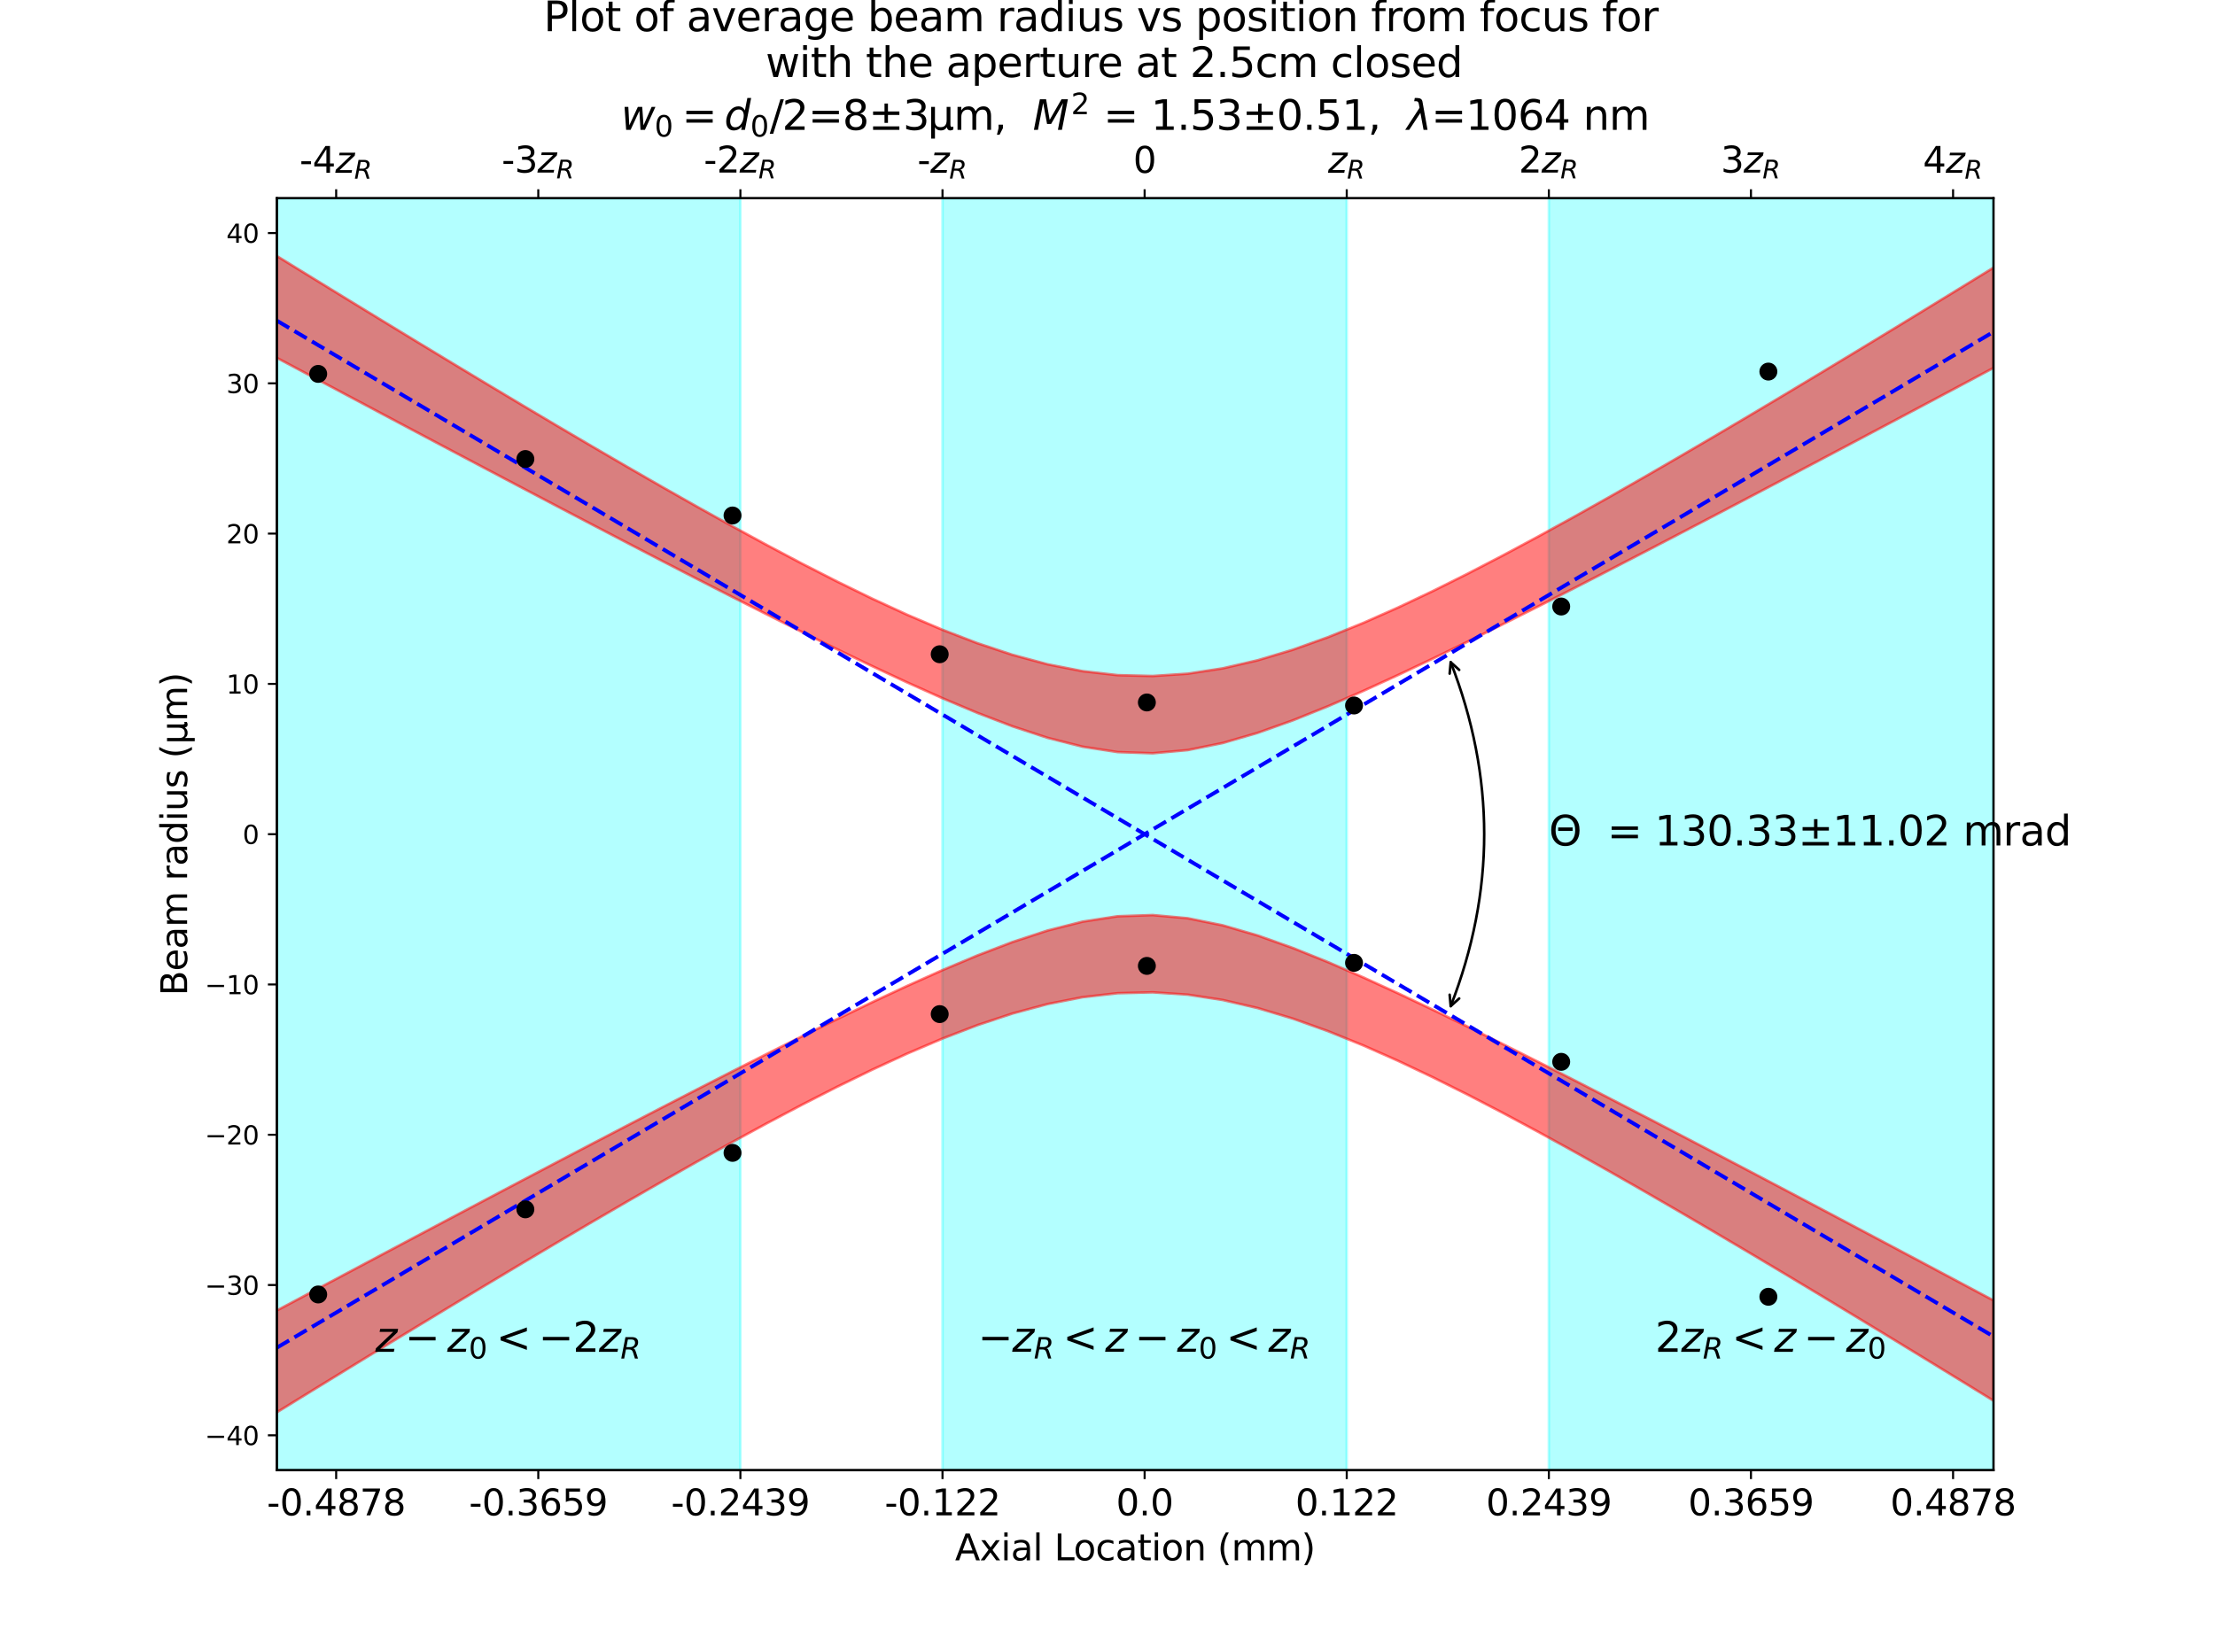 <?xml version="1.0" encoding="utf-8" standalone="no"?>
<!DOCTYPE svg PUBLIC "-//W3C//DTD SVG 1.1//EN"
  "http://www.w3.org/Graphics/SVG/1.1/DTD/svg11.dtd">
<svg xmlns:xlink="http://www.w3.org/1999/xlink" width="864pt" height="644.48pt" viewBox="0 0 864 644.48" xmlns="http://www.w3.org/2000/svg" version="1.1">
 <defs>
  <style type="text/css">*{stroke-linejoin: round; stroke-linecap: butt}</style>
 </defs>
 <g id="figure_1">
  <g id="patch_1">
   <path d="M 0 644.48 
L 864 644.48 
L 864 0 
L 0 0 
z
" style="fill: #ffffff"/>
  </g>
  <g id="axes_1">
   <g id="patch_2">
    <path d="M 108 573.587 
L 777.6 573.587 
L 777.6 77.338 
L 108 77.338 
z
" style="fill: #ffffff"/>
   </g>
   <g id="patch_3">
    <path d="M 367.641 573.587 
L 367.641 77.338 
L 525.318 77.338 
L 525.318 573.587 
z
" clip-path="url(#p1d313e383c)" style="fill: #00ffff; opacity: 0.3; stroke: #00ffff; stroke-linejoin: miter"/>
   </g>
   <g id="patch_4">
    <path d="M 288.803 573.587 
L 288.803 77.338 
L 108 77.338 
L 108 573.587 
z
" clip-path="url(#p1d313e383c)" style="fill: #00ffff; opacity: 0.3; stroke: #00ffff; stroke-linejoin: miter"/>
   </g>
   <g id="patch_5">
    <path d="M 604.156 573.587 
L 604.156 77.338 
L 777.6 77.338 
L 777.6 573.587 
z
" clip-path="url(#p1d313e383c)" style="fill: #00ffff; opacity: 0.3; stroke: #00ffff; stroke-linejoin: miter"/>
   </g>
   <g id="PolyCollection_1">
    <defs>
     <path id="m08fefe4c5a" d="M 108 -544.586 
L 108 -504.859 
L 121.665 -497.576 
L 135.331 -490.303 
L 148.996 -483.041 
L 162.661 -475.791 
L 176.327 -468.555 
L 189.992 -461.335 
L 203.657 -454.135 
L 217.322 -446.956 
L 230.988 -439.803 
L 244.653 -432.682 
L 258.318 -425.597 
L 271.984 -418.558 
L 285.649 -411.573 
L 299.314 -404.658 
L 312.98 -397.83 
L 326.645 -391.113 
L 340.31 -384.543 
L 353.976 -378.167 
L 367.641 -372.056 
L 381.306 -366.314 
L 394.971 -361.09 
L 408.637 -356.602 
L 422.302 -353.142 
L 435.967 -351.044 
L 449.633 -350.581 
L 463.298 -351.822 
L 476.963 -354.59 
L 490.629 -358.565 
L 504.294 -363.424 
L 517.959 -368.91 
L 531.624 -374.838 
L 545.29 -381.081 
L 558.955 -387.554 
L 572.62 -394.197 
L 586.286 -400.969 
L 599.951 -407.84 
L 613.616 -414.789 
L 627.282 -421.8 
L 640.947 -428.861 
L 654.612 -435.964 
L 668.278 -443.101 
L 681.943 -450.266 
L 695.608 -457.455 
L 709.273 -464.665 
L 722.939 -471.892 
L 736.604 -479.135 
L 750.269 -486.391 
L 763.935 -493.658 
L 777.6 -500.936 
L 777.6 -540.052 
L 777.6 -540.052 
L 763.935 -531.654 
L 750.269 -523.287 
L 736.604 -514.954 
L 722.939 -506.66 
L 709.273 -498.41 
L 695.608 -490.211 
L 681.943 -482.07 
L 668.278 -473.996 
L 654.612 -466.002 
L 640.947 -458.099 
L 627.282 -450.305 
L 613.616 -442.641 
L 599.951 -435.132 
L 586.286 -427.81 
L 572.62 -420.715 
L 558.955 -413.899 
L 545.29 -407.426 
L 531.624 -401.378 
L 517.959 -395.853 
L 504.294 -390.974 
L 490.629 -386.879 
L 476.963 -383.718 
L 463.298 -381.632 
L 449.633 -380.73 
L 435.967 -381.063 
L 422.302 -382.614 
L 408.637 -385.295 
L 394.971 -388.978 
L 381.306 -393.513 
L 367.641 -398.756 
L 353.976 -404.577 
L 340.31 -410.865 
L 326.645 -417.532 
L 312.98 -424.505 
L 299.314 -431.727 
L 285.649 -439.155 
L 271.984 -446.751 
L 258.318 -454.488 
L 244.653 -462.342 
L 230.988 -470.297 
L 217.322 -478.335 
L 203.657 -486.446 
L 189.992 -494.619 
L 176.327 -502.847 
L 162.661 -511.121 
L 148.996 -519.437 
L 135.331 -527.789 
L 121.665 -536.173 
L 108 -544.586 
z
" style="stroke: #ff0000; stroke-opacity: 0.5"/>
    </defs>
    <g clip-path="url(#p1d313e383c)">
     <use xlink:href="#m08fefe4c5a" x="0" y="644.48" style="fill: #ff0000; fill-opacity: 0.5; stroke: #ff0000; stroke-opacity: 0.5"/>
    </g>
   </g>
   <g id="PolyCollection_2">
    <defs>
     <path id="mc5a86727b2" d="M 108 -93.45 
L 108 -133.176 
L 121.665 -140.459 
L 135.331 -147.732 
L 148.996 -154.994 
L 162.661 -162.244 
L 176.327 -169.48 
L 189.992 -176.7 
L 203.657 -183.901 
L 217.322 -191.079 
L 230.988 -198.232 
L 244.653 -205.354 
L 258.318 -212.438 
L 271.984 -219.478 
L 285.649 -226.462 
L 299.314 -233.377 
L 312.98 -240.205 
L 326.645 -246.922 
L 340.31 -253.493 
L 353.976 -259.868 
L 367.641 -265.979 
L 381.306 -271.721 
L 394.971 -276.945 
L 408.637 -281.433 
L 422.302 -284.894 
L 435.967 -286.992 
L 449.633 -287.455 
L 463.298 -286.213 
L 476.963 -283.445 
L 490.629 -279.47 
L 504.294 -274.611 
L 517.959 -269.125 
L 531.624 -263.197 
L 545.29 -256.954 
L 558.955 -250.481 
L 572.62 -243.838 
L 586.286 -237.067 
L 599.951 -230.195 
L 613.616 -223.246 
L 627.282 -216.235 
L 640.947 -209.174 
L 654.612 -202.071 
L 668.278 -194.935 
L 681.943 -187.769 
L 695.608 -180.58 
L 709.273 -173.37 
L 722.939 -166.143 
L 736.604 -158.9 
L 750.269 -151.645 
L 763.935 -144.377 
L 777.6 -137.099 
L 777.6 -97.983 
L 777.6 -97.983 
L 763.935 -106.381 
L 750.269 -114.748 
L 736.604 -123.081 
L 722.939 -131.375 
L 709.273 -139.625 
L 695.608 -147.824 
L 681.943 -155.965 
L 668.278 -164.039 
L 654.612 -172.033 
L 640.947 -179.936 
L 627.282 -187.73 
L 613.616 -195.394 
L 599.951 -202.903 
L 586.286 -210.226 
L 572.62 -217.32 
L 558.955 -224.136 
L 545.29 -230.609 
L 531.624 -236.657 
L 517.959 -242.182 
L 504.294 -247.061 
L 490.629 -251.156 
L 476.963 -254.317 
L 463.298 -256.404 
L 449.633 -257.306 
L 435.967 -256.972 
L 422.302 -255.421 
L 408.637 -252.74 
L 394.971 -249.057 
L 381.306 -244.522 
L 367.641 -239.279 
L 353.976 -233.458 
L 340.31 -227.17 
L 326.645 -220.504 
L 312.98 -213.531 
L 299.314 -206.308 
L 285.649 -198.88 
L 271.984 -191.284 
L 258.318 -183.547 
L 244.653 -175.693 
L 230.988 -167.739 
L 217.322 -159.7 
L 203.657 -151.589 
L 189.992 -143.416 
L 176.327 -135.188 
L 162.661 -126.914 
L 148.996 -118.598 
L 135.331 -110.246 
L 121.665 -101.862 
L 108 -93.45 
z
" style="stroke: #ff0000; stroke-opacity: 0.5"/>
    </defs>
    <g clip-path="url(#p1d313e383c)">
     <use xlink:href="#mc5a86727b2" x="0" y="644.48" style="fill: #ff0000; fill-opacity: 0.5; stroke: #ff0000; stroke-opacity: 0.5"/>
    </g>
   </g>
   <g id="matplotlib.axis_1">
    <g id="xtick_1">
     <g id="line2d_1">
      <defs>
       <path id="m488cf20ed1" d="M 0 0 
L 0 3.5 
" style="stroke: #000000; stroke-width: 0.8"/>
      </defs>
      <g>
       <use xlink:href="#m488cf20ed1" x="131.127" y="573.587" style="stroke: #000000; stroke-width: 0.8"/>
      </g>
     </g>
     <g id="text_1">
      <!-- -0.4878 -->
      <g transform="translate(104.108 591.225) scale(0.14 -0.14)">
       <defs>
        <path id="DejaVuSans-2d" d="M 313 2009 
L 1997 2009 
L 1997 1497 
L 313 1497 
L 313 2009 
z
" transform="scale(0.016)"/>
        <path id="DejaVuSans-30" d="M 2034 4250 
Q 1547 4250 1301 3770 
Q 1056 3291 1056 2328 
Q 1056 1369 1301 889 
Q 1547 409 2034 409 
Q 2525 409 2770 889 
Q 3016 1369 3016 2328 
Q 3016 3291 2770 3770 
Q 2525 4250 2034 4250 
z
M 2034 4750 
Q 2819 4750 3233 4129 
Q 3647 3509 3647 2328 
Q 3647 1150 3233 529 
Q 2819 -91 2034 -91 
Q 1250 -91 836 529 
Q 422 1150 422 2328 
Q 422 3509 836 4129 
Q 1250 4750 2034 4750 
z
" transform="scale(0.016)"/>
        <path id="DejaVuSans-2e" d="M 684 794 
L 1344 794 
L 1344 0 
L 684 0 
L 684 794 
z
" transform="scale(0.016)"/>
        <path id="DejaVuSans-34" d="M 2419 4116 
L 825 1625 
L 2419 1625 
L 2419 4116 
z
M 2253 4666 
L 3047 4666 
L 3047 1625 
L 3713 1625 
L 3713 1100 
L 3047 1100 
L 3047 0 
L 2419 0 
L 2419 1100 
L 313 1100 
L 313 1709 
L 2253 4666 
z
" transform="scale(0.016)"/>
        <path id="DejaVuSans-38" d="M 2034 2216 
Q 1584 2216 1326 1975 
Q 1069 1734 1069 1313 
Q 1069 891 1326 650 
Q 1584 409 2034 409 
Q 2484 409 2743 651 
Q 3003 894 3003 1313 
Q 3003 1734 2745 1975 
Q 2488 2216 2034 2216 
z
M 1403 2484 
Q 997 2584 770 2862 
Q 544 3141 544 3541 
Q 544 4100 942 4425 
Q 1341 4750 2034 4750 
Q 2731 4750 3128 4425 
Q 3525 4100 3525 3541 
Q 3525 3141 3298 2862 
Q 3072 2584 2669 2484 
Q 3125 2378 3379 2068 
Q 3634 1759 3634 1313 
Q 3634 634 3220 271 
Q 2806 -91 2034 -91 
Q 1263 -91 848 271 
Q 434 634 434 1313 
Q 434 1759 690 2068 
Q 947 2378 1403 2484 
z
M 1172 3481 
Q 1172 3119 1398 2916 
Q 1625 2713 2034 2713 
Q 2441 2713 2670 2916 
Q 2900 3119 2900 3481 
Q 2900 3844 2670 4047 
Q 2441 4250 2034 4250 
Q 1625 4250 1398 4047 
Q 1172 3844 1172 3481 
z
" transform="scale(0.016)"/>
        <path id="DejaVuSans-37" d="M 525 4666 
L 3525 4666 
L 3525 4397 
L 1831 0 
L 1172 0 
L 2766 4134 
L 525 4134 
L 525 4666 
z
" transform="scale(0.016)"/>
       </defs>
       <use xlink:href="#DejaVuSans-2d"/>
       <use xlink:href="#DejaVuSans-30" x="36.084"/>
       <use xlink:href="#DejaVuSans-2e" x="99.707"/>
       <use xlink:href="#DejaVuSans-34" x="131.494"/>
       <use xlink:href="#DejaVuSans-38" x="195.117"/>
       <use xlink:href="#DejaVuSans-37" x="258.74"/>
       <use xlink:href="#DejaVuSans-38" x="322.363"/>
      </g>
     </g>
    </g>
    <g id="xtick_2">
     <g id="line2d_2">
      <g>
       <use xlink:href="#m488cf20ed1" x="209.965" y="573.587" style="stroke: #000000; stroke-width: 0.8"/>
      </g>
     </g>
     <g id="text_2">
      <!-- -0.3659 -->
      <g transform="translate(182.946 591.225) scale(0.14 -0.14)">
       <defs>
        <path id="DejaVuSans-33" d="M 2597 2516 
Q 3050 2419 3304 2112 
Q 3559 1806 3559 1356 
Q 3559 666 3084 287 
Q 2609 -91 1734 -91 
Q 1441 -91 1130 -33 
Q 819 25 488 141 
L 488 750 
Q 750 597 1062 519 
Q 1375 441 1716 441 
Q 2309 441 2620 675 
Q 2931 909 2931 1356 
Q 2931 1769 2642 2001 
Q 2353 2234 1838 2234 
L 1294 2234 
L 1294 2753 
L 1863 2753 
Q 2328 2753 2575 2939 
Q 2822 3125 2822 3475 
Q 2822 3834 2567 4026 
Q 2313 4219 1838 4219 
Q 1578 4219 1281 4162 
Q 984 4106 628 3988 
L 628 4550 
Q 988 4650 1302 4700 
Q 1616 4750 1894 4750 
Q 2613 4750 3031 4423 
Q 3450 4097 3450 3541 
Q 3450 3153 3228 2886 
Q 3006 2619 2597 2516 
z
" transform="scale(0.016)"/>
        <path id="DejaVuSans-36" d="M 2113 2584 
Q 1688 2584 1439 2293 
Q 1191 2003 1191 1497 
Q 1191 994 1439 701 
Q 1688 409 2113 409 
Q 2538 409 2786 701 
Q 3034 994 3034 1497 
Q 3034 2003 2786 2293 
Q 2538 2584 2113 2584 
z
M 3366 4563 
L 3366 3988 
Q 3128 4100 2886 4159 
Q 2644 4219 2406 4219 
Q 1781 4219 1451 3797 
Q 1122 3375 1075 2522 
Q 1259 2794 1537 2939 
Q 1816 3084 2150 3084 
Q 2853 3084 3261 2657 
Q 3669 2231 3669 1497 
Q 3669 778 3244 343 
Q 2819 -91 2113 -91 
Q 1303 -91 875 529 
Q 447 1150 447 2328 
Q 447 3434 972 4092 
Q 1497 4750 2381 4750 
Q 2619 4750 2861 4703 
Q 3103 4656 3366 4563 
z
" transform="scale(0.016)"/>
        <path id="DejaVuSans-35" d="M 691 4666 
L 3169 4666 
L 3169 4134 
L 1269 4134 
L 1269 2991 
Q 1406 3038 1543 3061 
Q 1681 3084 1819 3084 
Q 2600 3084 3056 2656 
Q 3513 2228 3513 1497 
Q 3513 744 3044 326 
Q 2575 -91 1722 -91 
Q 1428 -91 1123 -41 
Q 819 9 494 109 
L 494 744 
Q 775 591 1075 516 
Q 1375 441 1709 441 
Q 2250 441 2565 725 
Q 2881 1009 2881 1497 
Q 2881 1984 2565 2268 
Q 2250 2553 1709 2553 
Q 1456 2553 1204 2497 
Q 953 2441 691 2322 
L 691 4666 
z
" transform="scale(0.016)"/>
        <path id="DejaVuSans-39" d="M 703 97 
L 703 672 
Q 941 559 1184 500 
Q 1428 441 1663 441 
Q 2288 441 2617 861 
Q 2947 1281 2994 2138 
Q 2813 1869 2534 1725 
Q 2256 1581 1919 1581 
Q 1219 1581 811 2004 
Q 403 2428 403 3163 
Q 403 3881 828 4315 
Q 1253 4750 1959 4750 
Q 2769 4750 3195 4129 
Q 3622 3509 3622 2328 
Q 3622 1225 3098 567 
Q 2575 -91 1691 -91 
Q 1453 -91 1209 -44 
Q 966 3 703 97 
z
M 1959 2075 
Q 2384 2075 2632 2365 
Q 2881 2656 2881 3163 
Q 2881 3666 2632 3958 
Q 2384 4250 1959 4250 
Q 1534 4250 1286 3958 
Q 1038 3666 1038 3163 
Q 1038 2656 1286 2365 
Q 1534 2075 1959 2075 
z
" transform="scale(0.016)"/>
       </defs>
       <use xlink:href="#DejaVuSans-2d"/>
       <use xlink:href="#DejaVuSans-30" x="36.084"/>
       <use xlink:href="#DejaVuSans-2e" x="99.707"/>
       <use xlink:href="#DejaVuSans-33" x="131.494"/>
       <use xlink:href="#DejaVuSans-36" x="195.117"/>
       <use xlink:href="#DejaVuSans-35" x="258.74"/>
       <use xlink:href="#DejaVuSans-39" x="322.363"/>
      </g>
     </g>
    </g>
    <g id="xtick_3">
     <g id="line2d_3">
      <g>
       <use xlink:href="#m488cf20ed1" x="288.803" y="573.587" style="stroke: #000000; stroke-width: 0.8"/>
      </g>
     </g>
     <g id="text_3">
      <!-- -0.2439 -->
      <g transform="translate(261.784 591.225) scale(0.14 -0.14)">
       <defs>
        <path id="DejaVuSans-32" d="M 1228 531 
L 3431 531 
L 3431 0 
L 469 0 
L 469 531 
Q 828 903 1448 1529 
Q 2069 2156 2228 2338 
Q 2531 2678 2651 2914 
Q 2772 3150 2772 3378 
Q 2772 3750 2511 3984 
Q 2250 4219 1831 4219 
Q 1534 4219 1204 4116 
Q 875 4013 500 3803 
L 500 4441 
Q 881 4594 1212 4672 
Q 1544 4750 1819 4750 
Q 2544 4750 2975 4387 
Q 3406 4025 3406 3419 
Q 3406 3131 3298 2873 
Q 3191 2616 2906 2266 
Q 2828 2175 2409 1742 
Q 1991 1309 1228 531 
z
" transform="scale(0.016)"/>
       </defs>
       <use xlink:href="#DejaVuSans-2d"/>
       <use xlink:href="#DejaVuSans-30" x="36.084"/>
       <use xlink:href="#DejaVuSans-2e" x="99.707"/>
       <use xlink:href="#DejaVuSans-32" x="131.494"/>
       <use xlink:href="#DejaVuSans-34" x="195.117"/>
       <use xlink:href="#DejaVuSans-33" x="258.74"/>
       <use xlink:href="#DejaVuSans-39" x="322.363"/>
      </g>
     </g>
    </g>
    <g id="xtick_4">
     <g id="line2d_4">
      <g>
       <use xlink:href="#m488cf20ed1" x="367.641" y="573.587" style="stroke: #000000; stroke-width: 0.8"/>
      </g>
     </g>
     <g id="text_4">
      <!-- -0.122 -->
      <g transform="translate(345.076 591.225) scale(0.14 -0.14)">
       <defs>
        <path id="DejaVuSans-31" d="M 794 531 
L 1825 531 
L 1825 4091 
L 703 3866 
L 703 4441 
L 1819 4666 
L 2450 4666 
L 2450 531 
L 3481 531 
L 3481 0 
L 794 0 
L 794 531 
z
" transform="scale(0.016)"/>
       </defs>
       <use xlink:href="#DejaVuSans-2d"/>
       <use xlink:href="#DejaVuSans-30" x="36.084"/>
       <use xlink:href="#DejaVuSans-2e" x="99.707"/>
       <use xlink:href="#DejaVuSans-31" x="131.494"/>
       <use xlink:href="#DejaVuSans-32" x="195.117"/>
       <use xlink:href="#DejaVuSans-32" x="258.74"/>
      </g>
     </g>
    </g>
    <g id="xtick_5">
     <g id="line2d_5">
      <g>
       <use xlink:href="#m488cf20ed1" x="446.48" y="573.587" style="stroke: #000000; stroke-width: 0.8"/>
      </g>
     </g>
     <g id="text_5">
      <!-- 0.0 -->
      <g transform="translate(435.347 591.225) scale(0.14 -0.14)">
       <use xlink:href="#DejaVuSans-30"/>
       <use xlink:href="#DejaVuSans-2e" x="63.623"/>
       <use xlink:href="#DejaVuSans-30" x="95.41"/>
      </g>
     </g>
    </g>
    <g id="xtick_6">
     <g id="line2d_6">
      <g>
       <use xlink:href="#m488cf20ed1" x="525.318" y="573.587" style="stroke: #000000; stroke-width: 0.8"/>
      </g>
     </g>
     <g id="text_6">
      <!-- 0.122 -->
      <g transform="translate(505.278 591.225) scale(0.14 -0.14)">
       <use xlink:href="#DejaVuSans-30"/>
       <use xlink:href="#DejaVuSans-2e" x="63.623"/>
       <use xlink:href="#DejaVuSans-31" x="95.41"/>
       <use xlink:href="#DejaVuSans-32" x="159.033"/>
       <use xlink:href="#DejaVuSans-32" x="222.656"/>
      </g>
     </g>
    </g>
    <g id="xtick_7">
     <g id="line2d_7">
      <g>
       <use xlink:href="#m488cf20ed1" x="604.156" y="573.587" style="stroke: #000000; stroke-width: 0.8"/>
      </g>
     </g>
     <g id="text_7">
      <!-- 0.2439 -->
      <g transform="translate(579.663 591.225) scale(0.14 -0.14)">
       <use xlink:href="#DejaVuSans-30"/>
       <use xlink:href="#DejaVuSans-2e" x="63.623"/>
       <use xlink:href="#DejaVuSans-32" x="95.41"/>
       <use xlink:href="#DejaVuSans-34" x="159.033"/>
       <use xlink:href="#DejaVuSans-33" x="222.656"/>
       <use xlink:href="#DejaVuSans-39" x="286.279"/>
      </g>
     </g>
    </g>
    <g id="xtick_8">
     <g id="line2d_8">
      <g>
       <use xlink:href="#m488cf20ed1" x="682.994" y="573.587" style="stroke: #000000; stroke-width: 0.8"/>
      </g>
     </g>
     <g id="text_8">
      <!-- 0.3659 -->
      <g transform="translate(658.501 591.225) scale(0.14 -0.14)">
       <use xlink:href="#DejaVuSans-30"/>
       <use xlink:href="#DejaVuSans-2e" x="63.623"/>
       <use xlink:href="#DejaVuSans-33" x="95.41"/>
       <use xlink:href="#DejaVuSans-36" x="159.033"/>
       <use xlink:href="#DejaVuSans-35" x="222.656"/>
       <use xlink:href="#DejaVuSans-39" x="286.279"/>
      </g>
     </g>
    </g>
    <g id="xtick_9">
     <g id="line2d_9">
      <g>
       <use xlink:href="#m488cf20ed1" x="761.832" y="573.587" style="stroke: #000000; stroke-width: 0.8"/>
      </g>
     </g>
     <g id="text_9">
      <!-- 0.4878 -->
      <g transform="translate(737.339 591.225) scale(0.14 -0.14)">
       <use xlink:href="#DejaVuSans-30"/>
       <use xlink:href="#DejaVuSans-2e" x="63.623"/>
       <use xlink:href="#DejaVuSans-34" x="95.41"/>
       <use xlink:href="#DejaVuSans-38" x="159.033"/>
       <use xlink:href="#DejaVuSans-37" x="222.656"/>
       <use xlink:href="#DejaVuSans-38" x="286.279"/>
      </g>
     </g>
    </g>
    <g id="text_10">
     <!-- Axial Location (mm) -->
     <g transform="translate(372.533 608.774) scale(0.14 -0.14)">
      <defs>
       <path id="DejaVuSans-41" d="M 2188 4044 
L 1331 1722 
L 3047 1722 
L 2188 4044 
z
M 1831 4666 
L 2547 4666 
L 4325 0 
L 3669 0 
L 3244 1197 
L 1141 1197 
L 716 0 
L 50 0 
L 1831 4666 
z
" transform="scale(0.016)"/>
       <path id="DejaVuSans-78" d="M 3513 3500 
L 2247 1797 
L 3578 0 
L 2900 0 
L 1881 1375 
L 863 0 
L 184 0 
L 1544 1831 
L 300 3500 
L 978 3500 
L 1906 2253 
L 2834 3500 
L 3513 3500 
z
" transform="scale(0.016)"/>
       <path id="DejaVuSans-69" d="M 603 3500 
L 1178 3500 
L 1178 0 
L 603 0 
L 603 3500 
z
M 603 4863 
L 1178 4863 
L 1178 4134 
L 603 4134 
L 603 4863 
z
" transform="scale(0.016)"/>
       <path id="DejaVuSans-61" d="M 2194 1759 
Q 1497 1759 1228 1600 
Q 959 1441 959 1056 
Q 959 750 1161 570 
Q 1363 391 1709 391 
Q 2188 391 2477 730 
Q 2766 1069 2766 1631 
L 2766 1759 
L 2194 1759 
z
M 3341 1997 
L 3341 0 
L 2766 0 
L 2766 531 
Q 2569 213 2275 61 
Q 1981 -91 1556 -91 
Q 1019 -91 701 211 
Q 384 513 384 1019 
Q 384 1609 779 1909 
Q 1175 2209 1959 2209 
L 2766 2209 
L 2766 2266 
Q 2766 2663 2505 2880 
Q 2244 3097 1772 3097 
Q 1472 3097 1187 3025 
Q 903 2953 641 2809 
L 641 3341 
Q 956 3463 1253 3523 
Q 1550 3584 1831 3584 
Q 2591 3584 2966 3190 
Q 3341 2797 3341 1997 
z
" transform="scale(0.016)"/>
       <path id="DejaVuSans-6c" d="M 603 4863 
L 1178 4863 
L 1178 0 
L 603 0 
L 603 4863 
z
" transform="scale(0.016)"/>
       <path id="DejaVuSans-20" transform="scale(0.016)"/>
       <path id="DejaVuSans-4c" d="M 628 4666 
L 1259 4666 
L 1259 531 
L 3531 531 
L 3531 0 
L 628 0 
L 628 4666 
z
" transform="scale(0.016)"/>
       <path id="DejaVuSans-6f" d="M 1959 3097 
Q 1497 3097 1228 2736 
Q 959 2375 959 1747 
Q 959 1119 1226 758 
Q 1494 397 1959 397 
Q 2419 397 2687 759 
Q 2956 1122 2956 1747 
Q 2956 2369 2687 2733 
Q 2419 3097 1959 3097 
z
M 1959 3584 
Q 2709 3584 3137 3096 
Q 3566 2609 3566 1747 
Q 3566 888 3137 398 
Q 2709 -91 1959 -91 
Q 1206 -91 779 398 
Q 353 888 353 1747 
Q 353 2609 779 3096 
Q 1206 3584 1959 3584 
z
" transform="scale(0.016)"/>
       <path id="DejaVuSans-63" d="M 3122 3366 
L 3122 2828 
Q 2878 2963 2633 3030 
Q 2388 3097 2138 3097 
Q 1578 3097 1268 2742 
Q 959 2388 959 1747 
Q 959 1106 1268 751 
Q 1578 397 2138 397 
Q 2388 397 2633 464 
Q 2878 531 3122 666 
L 3122 134 
Q 2881 22 2623 -34 
Q 2366 -91 2075 -91 
Q 1284 -91 818 406 
Q 353 903 353 1747 
Q 353 2603 823 3093 
Q 1294 3584 2113 3584 
Q 2378 3584 2631 3529 
Q 2884 3475 3122 3366 
z
" transform="scale(0.016)"/>
       <path id="DejaVuSans-74" d="M 1172 4494 
L 1172 3500 
L 2356 3500 
L 2356 3053 
L 1172 3053 
L 1172 1153 
Q 1172 725 1289 603 
Q 1406 481 1766 481 
L 2356 481 
L 2356 0 
L 1766 0 
Q 1100 0 847 248 
Q 594 497 594 1153 
L 594 3053 
L 172 3053 
L 172 3500 
L 594 3500 
L 594 4494 
L 1172 4494 
z
" transform="scale(0.016)"/>
       <path id="DejaVuSans-6e" d="M 3513 2113 
L 3513 0 
L 2938 0 
L 2938 2094 
Q 2938 2591 2744 2837 
Q 2550 3084 2163 3084 
Q 1697 3084 1428 2787 
Q 1159 2491 1159 1978 
L 1159 0 
L 581 0 
L 581 3500 
L 1159 3500 
L 1159 2956 
Q 1366 3272 1645 3428 
Q 1925 3584 2291 3584 
Q 2894 3584 3203 3211 
Q 3513 2838 3513 2113 
z
" transform="scale(0.016)"/>
       <path id="DejaVuSans-28" d="M 1984 4856 
Q 1566 4138 1362 3434 
Q 1159 2731 1159 2009 
Q 1159 1288 1364 580 
Q 1569 -128 1984 -844 
L 1484 -844 
Q 1016 -109 783 600 
Q 550 1309 550 2009 
Q 550 2706 781 3412 
Q 1013 4119 1484 4856 
L 1984 4856 
z
" transform="scale(0.016)"/>
       <path id="DejaVuSans-6d" d="M 3328 2828 
Q 3544 3216 3844 3400 
Q 4144 3584 4550 3584 
Q 5097 3584 5394 3201 
Q 5691 2819 5691 2113 
L 5691 0 
L 5113 0 
L 5113 2094 
Q 5113 2597 4934 2840 
Q 4756 3084 4391 3084 
Q 3944 3084 3684 2787 
Q 3425 2491 3425 1978 
L 3425 0 
L 2847 0 
L 2847 2094 
Q 2847 2600 2669 2842 
Q 2491 3084 2119 3084 
Q 1678 3084 1418 2786 
Q 1159 2488 1159 1978 
L 1159 0 
L 581 0 
L 581 3500 
L 1159 3500 
L 1159 2956 
Q 1356 3278 1631 3431 
Q 1906 3584 2284 3584 
Q 2666 3584 2933 3390 
Q 3200 3197 3328 2828 
z
" transform="scale(0.016)"/>
       <path id="DejaVuSans-29" d="M 513 4856 
L 1013 4856 
Q 1481 4119 1714 3412 
Q 1947 2706 1947 2009 
Q 1947 1309 1714 600 
Q 1481 -109 1013 -844 
L 513 -844 
Q 928 -128 1133 580 
Q 1338 1288 1338 2009 
Q 1338 2731 1133 3434 
Q 928 4138 513 4856 
z
" transform="scale(0.016)"/>
      </defs>
      <use xlink:href="#DejaVuSans-41"/>
      <use xlink:href="#DejaVuSans-78" x="68.408"/>
      <use xlink:href="#DejaVuSans-69" x="127.588"/>
      <use xlink:href="#DejaVuSans-61" x="155.371"/>
      <use xlink:href="#DejaVuSans-6c" x="216.65"/>
      <use xlink:href="#DejaVuSans-20" x="244.434"/>
      <use xlink:href="#DejaVuSans-4c" x="276.221"/>
      <use xlink:href="#DejaVuSans-6f" x="330.184"/>
      <use xlink:href="#DejaVuSans-63" x="391.365"/>
      <use xlink:href="#DejaVuSans-61" x="446.346"/>
      <use xlink:href="#DejaVuSans-74" x="507.625"/>
      <use xlink:href="#DejaVuSans-69" x="546.834"/>
      <use xlink:href="#DejaVuSans-6f" x="574.617"/>
      <use xlink:href="#DejaVuSans-6e" x="635.799"/>
      <use xlink:href="#DejaVuSans-20" x="699.178"/>
      <use xlink:href="#DejaVuSans-28" x="730.965"/>
      <use xlink:href="#DejaVuSans-6d" x="769.979"/>
      <use xlink:href="#DejaVuSans-6d" x="867.391"/>
      <use xlink:href="#DejaVuSans-29" x="964.803"/>
     </g>
    </g>
   </g>
   <g id="matplotlib.axis_2">
    <g id="ytick_1">
     <g id="line2d_10">
      <defs>
       <path id="m87ea98fda0" d="M 0 0 
L -3.5 0 
" style="stroke: #000000; stroke-width: 0.8"/>
      </defs>
      <g>
       <use xlink:href="#m87ea98fda0" x="108" y="560.005" style="stroke: #000000; stroke-width: 0.8"/>
      </g>
     </g>
     <g id="text_11">
      <!-- −40 -->
      <g transform="translate(79.895 563.804) scale(0.1 -0.1)">
       <defs>
        <path id="DejaVuSans-2212" d="M 678 2272 
L 4684 2272 
L 4684 1741 
L 678 1741 
L 678 2272 
z
" transform="scale(0.016)"/>
       </defs>
       <use xlink:href="#DejaVuSans-2212"/>
       <use xlink:href="#DejaVuSans-34" x="83.789"/>
       <use xlink:href="#DejaVuSans-30" x="147.412"/>
      </g>
     </g>
    </g>
    <g id="ytick_2">
     <g id="line2d_11">
      <g>
       <use xlink:href="#m87ea98fda0" x="108" y="501.37" style="stroke: #000000; stroke-width: 0.8"/>
      </g>
     </g>
     <g id="text_12">
      <!-- −30 -->
      <g transform="translate(79.895 505.169) scale(0.1 -0.1)">
       <use xlink:href="#DejaVuSans-2212"/>
       <use xlink:href="#DejaVuSans-33" x="83.789"/>
       <use xlink:href="#DejaVuSans-30" x="147.412"/>
      </g>
     </g>
    </g>
    <g id="ytick_3">
     <g id="line2d_12">
      <g>
       <use xlink:href="#m87ea98fda0" x="108" y="442.734" style="stroke: #000000; stroke-width: 0.8"/>
      </g>
     </g>
     <g id="text_13">
      <!-- −20 -->
      <g transform="translate(79.895 446.533) scale(0.1 -0.1)">
       <use xlink:href="#DejaVuSans-2212"/>
       <use xlink:href="#DejaVuSans-32" x="83.789"/>
       <use xlink:href="#DejaVuSans-30" x="147.412"/>
      </g>
     </g>
    </g>
    <g id="ytick_4">
     <g id="line2d_13">
      <g>
       <use xlink:href="#m87ea98fda0" x="108" y="384.098" style="stroke: #000000; stroke-width: 0.8"/>
      </g>
     </g>
     <g id="text_14">
      <!-- −10 -->
      <g transform="translate(79.895 387.897) scale(0.1 -0.1)">
       <use xlink:href="#DejaVuSans-2212"/>
       <use xlink:href="#DejaVuSans-31" x="83.789"/>
       <use xlink:href="#DejaVuSans-30" x="147.412"/>
      </g>
     </g>
    </g>
    <g id="ytick_5">
     <g id="line2d_14">
      <g>
       <use xlink:href="#m87ea98fda0" x="108" y="325.462" style="stroke: #000000; stroke-width: 0.8"/>
      </g>
     </g>
     <g id="text_15">
      <!-- 0 -->
      <g transform="translate(94.638 329.262) scale(0.1 -0.1)">
       <use xlink:href="#DejaVuSans-30"/>
      </g>
     </g>
    </g>
    <g id="ytick_6">
     <g id="line2d_15">
      <g>
       <use xlink:href="#m87ea98fda0" x="108" y="266.827" style="stroke: #000000; stroke-width: 0.8"/>
      </g>
     </g>
     <g id="text_16">
      <!-- 10 -->
      <g transform="translate(88.275 270.626) scale(0.1 -0.1)">
       <use xlink:href="#DejaVuSans-31"/>
       <use xlink:href="#DejaVuSans-30" x="63.623"/>
      </g>
     </g>
    </g>
    <g id="ytick_7">
     <g id="line2d_16">
      <g>
       <use xlink:href="#m87ea98fda0" x="108" y="208.191" style="stroke: #000000; stroke-width: 0.8"/>
      </g>
     </g>
     <g id="text_17">
      <!-- 20 -->
      <g transform="translate(88.275 211.99) scale(0.1 -0.1)">
       <use xlink:href="#DejaVuSans-32"/>
       <use xlink:href="#DejaVuSans-30" x="63.623"/>
      </g>
     </g>
    </g>
    <g id="ytick_8">
     <g id="line2d_17">
      <g>
       <use xlink:href="#m87ea98fda0" x="108" y="149.555" style="stroke: #000000; stroke-width: 0.8"/>
      </g>
     </g>
     <g id="text_18">
      <!-- 30 -->
      <g transform="translate(88.275 153.355) scale(0.1 -0.1)">
       <use xlink:href="#DejaVuSans-33"/>
       <use xlink:href="#DejaVuSans-30" x="63.623"/>
      </g>
     </g>
    </g>
    <g id="ytick_9">
     <g id="line2d_18">
      <g>
       <use xlink:href="#m87ea98fda0" x="108" y="90.92" style="stroke: #000000; stroke-width: 0.8"/>
      </g>
     </g>
     <g id="text_19">
      <!-- 40 -->
      <g transform="translate(88.275 94.719) scale(0.1 -0.1)">
       <use xlink:href="#DejaVuSans-34"/>
       <use xlink:href="#DejaVuSans-30" x="63.623"/>
      </g>
     </g>
    </g>
    <g id="text_20">
     <!-- Beam radius (µm) -->
     <g transform="translate(72.984 388.503) rotate(-90) scale(0.14 -0.14)">
      <defs>
       <path id="DejaVuSans-42" d="M 1259 2228 
L 1259 519 
L 2272 519 
Q 2781 519 3026 730 
Q 3272 941 3272 1375 
Q 3272 1813 3026 2020 
Q 2781 2228 2272 2228 
L 1259 2228 
z
M 1259 4147 
L 1259 2741 
L 2194 2741 
Q 2656 2741 2882 2914 
Q 3109 3088 3109 3444 
Q 3109 3797 2882 3972 
Q 2656 4147 2194 4147 
L 1259 4147 
z
M 628 4666 
L 2241 4666 
Q 2963 4666 3353 4366 
Q 3744 4066 3744 3513 
Q 3744 3084 3544 2831 
Q 3344 2578 2956 2516 
Q 3422 2416 3680 2098 
Q 3938 1781 3938 1306 
Q 3938 681 3513 340 
Q 3088 0 2303 0 
L 628 0 
L 628 4666 
z
" transform="scale(0.016)"/>
       <path id="DejaVuSans-65" d="M 3597 1894 
L 3597 1613 
L 953 1613 
Q 991 1019 1311 708 
Q 1631 397 2203 397 
Q 2534 397 2845 478 
Q 3156 559 3463 722 
L 3463 178 
Q 3153 47 2828 -22 
Q 2503 -91 2169 -91 
Q 1331 -91 842 396 
Q 353 884 353 1716 
Q 353 2575 817 3079 
Q 1281 3584 2069 3584 
Q 2775 3584 3186 3129 
Q 3597 2675 3597 1894 
z
M 3022 2063 
Q 3016 2534 2758 2815 
Q 2500 3097 2075 3097 
Q 1594 3097 1305 2825 
Q 1016 2553 972 2059 
L 3022 2063 
z
" transform="scale(0.016)"/>
       <path id="DejaVuSans-72" d="M 2631 2963 
Q 2534 3019 2420 3045 
Q 2306 3072 2169 3072 
Q 1681 3072 1420 2755 
Q 1159 2438 1159 1844 
L 1159 0 
L 581 0 
L 581 3500 
L 1159 3500 
L 1159 2956 
Q 1341 3275 1631 3429 
Q 1922 3584 2338 3584 
Q 2397 3584 2469 3576 
Q 2541 3569 2628 3553 
L 2631 2963 
z
" transform="scale(0.016)"/>
       <path id="DejaVuSans-64" d="M 2906 2969 
L 2906 4863 
L 3481 4863 
L 3481 0 
L 2906 0 
L 2906 525 
Q 2725 213 2448 61 
Q 2172 -91 1784 -91 
Q 1150 -91 751 415 
Q 353 922 353 1747 
Q 353 2572 751 3078 
Q 1150 3584 1784 3584 
Q 2172 3584 2448 3432 
Q 2725 3281 2906 2969 
z
M 947 1747 
Q 947 1113 1208 752 
Q 1469 391 1925 391 
Q 2381 391 2643 752 
Q 2906 1113 2906 1747 
Q 2906 2381 2643 2742 
Q 2381 3103 1925 3103 
Q 1469 3103 1208 2742 
Q 947 2381 947 1747 
z
" transform="scale(0.016)"/>
       <path id="DejaVuSans-75" d="M 544 1381 
L 544 3500 
L 1119 3500 
L 1119 1403 
Q 1119 906 1312 657 
Q 1506 409 1894 409 
Q 2359 409 2629 706 
Q 2900 1003 2900 1516 
L 2900 3500 
L 3475 3500 
L 3475 0 
L 2900 0 
L 2900 538 
Q 2691 219 2414 64 
Q 2138 -91 1772 -91 
Q 1169 -91 856 284 
Q 544 659 544 1381 
z
M 1991 3584 
L 1991 3584 
z
" transform="scale(0.016)"/>
       <path id="DejaVuSans-73" d="M 2834 3397 
L 2834 2853 
Q 2591 2978 2328 3040 
Q 2066 3103 1784 3103 
Q 1356 3103 1142 2972 
Q 928 2841 928 2578 
Q 928 2378 1081 2264 
Q 1234 2150 1697 2047 
L 1894 2003 
Q 2506 1872 2764 1633 
Q 3022 1394 3022 966 
Q 3022 478 2636 193 
Q 2250 -91 1575 -91 
Q 1294 -91 989 -36 
Q 684 19 347 128 
L 347 722 
Q 666 556 975 473 
Q 1284 391 1588 391 
Q 1994 391 2212 530 
Q 2431 669 2431 922 
Q 2431 1156 2273 1281 
Q 2116 1406 1581 1522 
L 1381 1569 
Q 847 1681 609 1914 
Q 372 2147 372 2553 
Q 372 3047 722 3315 
Q 1072 3584 1716 3584 
Q 2034 3584 2315 3537 
Q 2597 3491 2834 3397 
z
" transform="scale(0.016)"/>
       <path id="DejaVuSans-b5" d="M 544 -1331 
L 544 3500 
L 1119 3500 
L 1119 1325 
Q 1119 872 1334 640 
Q 1550 409 1972 409 
Q 2434 409 2667 671 
Q 2900 934 2900 1459 
L 2900 3500 
L 3475 3500 
L 3475 806 
Q 3475 619 3529 530 
Q 3584 441 3700 441 
Q 3728 441 3778 458 
Q 3828 475 3916 513 
L 3916 50 
Q 3788 -22 3673 -56 
Q 3559 -91 3450 -91 
Q 3234 -91 3106 31 
Q 2978 153 2931 403 
Q 2775 156 2548 32 
Q 2322 -91 2016 -91 
Q 1697 -91 1473 31 
Q 1250 153 1119 397 
L 1119 -1331 
L 544 -1331 
z
" transform="scale(0.016)"/>
      </defs>
      <use xlink:href="#DejaVuSans-42"/>
      <use xlink:href="#DejaVuSans-65" x="68.604"/>
      <use xlink:href="#DejaVuSans-61" x="130.127"/>
      <use xlink:href="#DejaVuSans-6d" x="191.406"/>
      <use xlink:href="#DejaVuSans-20" x="288.818"/>
      <use xlink:href="#DejaVuSans-72" x="320.605"/>
      <use xlink:href="#DejaVuSans-61" x="361.719"/>
      <use xlink:href="#DejaVuSans-64" x="422.998"/>
      <use xlink:href="#DejaVuSans-69" x="486.475"/>
      <use xlink:href="#DejaVuSans-75" x="514.258"/>
      <use xlink:href="#DejaVuSans-73" x="577.637"/>
      <use xlink:href="#DejaVuSans-20" x="629.736"/>
      <use xlink:href="#DejaVuSans-28" x="661.523"/>
      <use xlink:href="#DejaVuSans-b5" x="700.537"/>
      <use xlink:href="#DejaVuSans-6d" x="764.16"/>
      <use xlink:href="#DejaVuSans-29" x="861.572"/>
     </g>
    </g>
   </g>
   <g id="line2d_19">
    <path d="M 108 525.807 
L 777.6 129.474 
" clip-path="url(#p1d313e383c)" style="fill: none; stroke-dasharray: 5.55,2.4; stroke-dashoffset: 0; stroke: #0000ff; stroke-width: 1.5"/>
   </g>
   <g id="line2d_20">
    <path d="M 108 125.118 
L 777.6 521.451 
" clip-path="url(#p1d313e383c)" style="fill: none; stroke-dasharray: 5.55,2.4; stroke-dashoffset: 0; stroke: #0000ff; stroke-width: 1.5"/>
   </g>
   <g id="line2d_21">
    <defs>
     <path id="m8babb2fddc" d="M 0 3 
C 0.796 3 1.559 2.684 2.121 2.121 
C 2.684 1.559 3 0.796 3 0 
C 3 -0.796 2.684 -1.559 2.121 -2.121 
C 1.559 -2.684 0.796 -3 0 -3 
C -0.796 -3 -1.559 -2.684 -2.121 -2.121 
C -2.684 -1.559 -3 -0.796 -3 0 
C -3 0.796 -2.684 1.559 -2.121 2.121 
C -1.559 2.684 -0.796 3 0 3 
z
" style="stroke: #000000"/>
    </defs>
    <g clip-path="url(#p1d313e383c)">
     <use xlink:href="#m8babb2fddc" x="124.118" y="145.878" style="stroke: #000000"/>
     <use xlink:href="#m8babb2fddc" x="204.928" y="179.091" style="stroke: #000000"/>
     <use xlink:href="#m8babb2fddc" x="285.738" y="201.123" style="stroke: #000000"/>
     <use xlink:href="#m8babb2fddc" x="366.548" y="255.263" style="stroke: #000000"/>
     <use xlink:href="#m8babb2fddc" x="447.357" y="274.071" style="stroke: #000000"/>
     <use xlink:href="#m8babb2fddc" x="528.167" y="275.258" style="stroke: #000000"/>
     <use xlink:href="#m8babb2fddc" x="608.977" y="236.644" style="stroke: #000000"/>
     <use xlink:href="#m8babb2fddc" x="689.787" y="144.976" style="stroke: #000000"/>
    </g>
   </g>
   <g id="line2d_22">
    <g clip-path="url(#p1d313e383c)">
     <use xlink:href="#m8babb2fddc" x="124.118" y="505.047" style="stroke: #000000"/>
     <use xlink:href="#m8babb2fddc" x="204.928" y="471.834" style="stroke: #000000"/>
     <use xlink:href="#m8babb2fddc" x="285.738" y="449.802" style="stroke: #000000"/>
     <use xlink:href="#m8babb2fddc" x="366.548" y="395.662" style="stroke: #000000"/>
     <use xlink:href="#m8babb2fddc" x="447.357" y="376.853" style="stroke: #000000"/>
     <use xlink:href="#m8babb2fddc" x="528.167" y="375.666" style="stroke: #000000"/>
     <use xlink:href="#m8babb2fddc" x="608.977" y="414.281" style="stroke: #000000"/>
     <use xlink:href="#m8babb2fddc" x="689.787" y="505.949" style="stroke: #000000"/>
    </g>
   </g>
   <g id="line2d_23"/>
   <g id="line2d_24"/>
   <g id="patch_6">
    <path d="M 108 573.587 
L 108 77.338 
" style="fill: none; stroke: #000000; stroke-width: 0.8; stroke-linejoin: miter; stroke-linecap: square"/>
   </g>
   <g id="patch_7">
    <path d="M 777.6 573.587 
L 777.6 77.338 
" style="fill: none; stroke: #000000; stroke-width: 0.8; stroke-linejoin: miter; stroke-linecap: square"/>
   </g>
   <g id="patch_8">
    <path d="M 108 573.587 
L 777.6 573.587 
" style="fill: none; stroke: #000000; stroke-width: 0.8; stroke-linejoin: miter; stroke-linecap: square"/>
   </g>
   <g id="patch_9">
    <path d="M 108 77.338 
L 777.6 77.338 
" style="fill: none; stroke: #000000; stroke-width: 0.8; stroke-linejoin: miter; stroke-linecap: square"/>
   </g>
  </g>
  <g id="axes_2">
   <g id="matplotlib.axis_3">
    <g id="xtick_10">
     <g id="line2d_25">
      <defs>
       <path id="m89fa55fc8b" d="M 0 0 
L 0 -3.5 
" style="stroke: #000000; stroke-width: 0.8"/>
      </defs>
      <g>
       <use xlink:href="#m89fa55fc8b" x="131.127" y="77.338" style="stroke: #000000; stroke-width: 0.8"/>
      </g>
     </g>
     <g id="text_21">
      <!-- -4$z_R$ -->
      <g transform="translate(116.847 67.426) scale(0.14 -0.14)">
       <defs>
        <path id="DejaVuSans-Oblique-7a" d="M 744 3500 
L 3475 3500 
L 3372 2975 
L 738 459 
L 2913 459 
L 2822 0 
L -19 0 
L 84 525 
L 2719 3041 
L 653 3041 
L 744 3500 
z
" transform="scale(0.016)"/>
        <path id="DejaVuSans-Oblique-52" d="M 1613 4147 
L 1294 2491 
L 2106 2491 
Q 2584 2491 2879 2755 
Q 3175 3019 3175 3444 
Q 3175 3784 2976 3965 
Q 2778 4147 2406 4147 
L 1613 4147 
z
M 2772 2241 
Q 2972 2194 3105 2009 
Q 3238 1825 3413 1275 
L 3809 0 
L 3144 0 
L 2778 1197 
Q 2638 1659 2453 1815 
Q 2269 1972 1888 1972 
L 1191 1972 
L 806 0 
L 172 0 
L 1081 4666 
L 2503 4666 
Q 3150 4666 3495 4373 
Q 3841 4081 3841 3531 
Q 3841 3044 3547 2687 
Q 3253 2331 2772 2241 
z
" transform="scale(0.016)"/>
       </defs>
       <use xlink:href="#DejaVuSans-2d" transform="translate(0 0.094)"/>
       <use xlink:href="#DejaVuSans-34" transform="translate(36.084 0.094)"/>
       <use xlink:href="#DejaVuSans-Oblique-7a" transform="translate(99.707 0.094)"/>
       <use xlink:href="#DejaVuSans-Oblique-52" transform="translate(152.197 -16.312) scale(0.7)"/>
      </g>
     </g>
    </g>
    <g id="xtick_11">
     <g id="line2d_26">
      <g>
       <use xlink:href="#m89fa55fc8b" x="209.965" y="77.338" style="stroke: #000000; stroke-width: 0.8"/>
      </g>
     </g>
     <g id="text_22">
      <!-- -3$z_R$ -->
      <g transform="translate(195.685 67.426) scale(0.14 -0.14)">
       <use xlink:href="#DejaVuSans-2d" transform="translate(0 0.781)"/>
       <use xlink:href="#DejaVuSans-33" transform="translate(36.084 0.781)"/>
       <use xlink:href="#DejaVuSans-Oblique-7a" transform="translate(99.707 0.781)"/>
       <use xlink:href="#DejaVuSans-Oblique-52" transform="translate(152.197 -15.625) scale(0.7)"/>
      </g>
     </g>
    </g>
    <g id="xtick_12">
     <g id="line2d_27">
      <g>
       <use xlink:href="#m89fa55fc8b" x="288.803" y="77.338" style="stroke: #000000; stroke-width: 0.8"/>
      </g>
     </g>
     <g id="text_23">
      <!-- -2$z_R$ -->
      <g transform="translate(274.523 67.426) scale(0.14 -0.14)">
       <use xlink:href="#DejaVuSans-2d" transform="translate(0 0.781)"/>
       <use xlink:href="#DejaVuSans-32" transform="translate(36.084 0.781)"/>
       <use xlink:href="#DejaVuSans-Oblique-7a" transform="translate(99.707 0.781)"/>
       <use xlink:href="#DejaVuSans-Oblique-52" transform="translate(152.197 -15.625) scale(0.7)"/>
      </g>
     </g>
    </g>
    <g id="xtick_13">
     <g id="line2d_28">
      <g>
       <use xlink:href="#m89fa55fc8b" x="367.641" y="77.338" style="stroke: #000000; stroke-width: 0.8"/>
      </g>
     </g>
     <g id="text_24">
      <!-- -$z_R$ -->
      <g transform="translate(357.841 67.426) scale(0.14 -0.14)">
       <use xlink:href="#DejaVuSans-2d" transform="translate(0 0.312)"/>
       <use xlink:href="#DejaVuSans-Oblique-7a" transform="translate(36.084 0.312)"/>
       <use xlink:href="#DejaVuSans-Oblique-52" transform="translate(88.574 -16.094) scale(0.7)"/>
      </g>
     </g>
    </g>
    <g id="xtick_14">
     <g id="line2d_29">
      <g>
       <use xlink:href="#m89fa55fc8b" x="446.48" y="77.338" style="stroke: #000000; stroke-width: 0.8"/>
      </g>
     </g>
     <g id="text_25">
      <!-- 0 -->
      <g transform="translate(442.026 67.426) scale(0.14 -0.14)">
       <use xlink:href="#DejaVuSans-30"/>
      </g>
     </g>
    </g>
    <g id="xtick_15">
     <g id="line2d_30">
      <g>
       <use xlink:href="#m89fa55fc8b" x="525.318" y="77.338" style="stroke: #000000; stroke-width: 0.8"/>
      </g>
     </g>
     <g id="text_26">
      <!-- $z_R$ -->
      <g transform="translate(518.038 67.426) scale(0.14 -0.14)">
       <use xlink:href="#DejaVuSans-Oblique-7a" transform="translate(0 0.312)"/>
       <use xlink:href="#DejaVuSans-Oblique-52" transform="translate(52.49 -16.094) scale(0.7)"/>
      </g>
     </g>
    </g>
    <g id="xtick_16">
     <g id="line2d_31">
      <g>
       <use xlink:href="#m89fa55fc8b" x="604.156" y="77.338" style="stroke: #000000; stroke-width: 0.8"/>
      </g>
     </g>
     <g id="text_27">
      <!-- 2$z_R$ -->
      <g transform="translate(592.396 67.426) scale(0.14 -0.14)">
       <use xlink:href="#DejaVuSans-32" transform="translate(0 0.781)"/>
       <use xlink:href="#DejaVuSans-Oblique-7a" transform="translate(63.623 0.781)"/>
       <use xlink:href="#DejaVuSans-Oblique-52" transform="translate(116.113 -15.625) scale(0.7)"/>
      </g>
     </g>
    </g>
    <g id="xtick_17">
     <g id="line2d_32">
      <g>
       <use xlink:href="#m89fa55fc8b" x="682.994" y="77.338" style="stroke: #000000; stroke-width: 0.8"/>
      </g>
     </g>
     <g id="text_28">
      <!-- 3$z_R$ -->
      <g transform="translate(671.234 67.426) scale(0.14 -0.14)">
       <use xlink:href="#DejaVuSans-33" transform="translate(0 0.781)"/>
       <use xlink:href="#DejaVuSans-Oblique-7a" transform="translate(63.623 0.781)"/>
       <use xlink:href="#DejaVuSans-Oblique-52" transform="translate(116.113 -15.625) scale(0.7)"/>
      </g>
     </g>
    </g>
    <g id="xtick_18">
     <g id="line2d_33">
      <g>
       <use xlink:href="#m89fa55fc8b" x="761.832" y="77.338" style="stroke: #000000; stroke-width: 0.8"/>
      </g>
     </g>
     <g id="text_29">
      <!-- 4$z_R$ -->
      <g transform="translate(750.072 67.426) scale(0.14 -0.14)">
       <use xlink:href="#DejaVuSans-34" transform="translate(0 0.094)"/>
       <use xlink:href="#DejaVuSans-Oblique-7a" transform="translate(63.623 0.094)"/>
       <use xlink:href="#DejaVuSans-Oblique-52" transform="translate(116.113 -16.312) scale(0.7)"/>
      </g>
     </g>
    </g>
   </g>
   <g id="patch_10">
    <path d="M 108 573.587 
L 108 77.338 
" style="fill: none; stroke: #000000; stroke-width: 0.8; stroke-linejoin: miter; stroke-linecap: square"/>
   </g>
   <g id="patch_11">
    <path d="M 777.6 573.587 
L 777.6 77.338 
" style="fill: none; stroke: #000000; stroke-width: 0.8; stroke-linejoin: miter; stroke-linecap: square"/>
   </g>
   <g id="patch_12">
    <path d="M 108 573.587 
L 777.6 573.587 
" style="fill: none; stroke: #000000; stroke-width: 0.8; stroke-linejoin: miter; stroke-linecap: square"/>
   </g>
   <g id="patch_13">
    <path d="M 108 77.338 
L 777.6 77.338 
" style="fill: none; stroke: #000000; stroke-width: 0.8; stroke-linejoin: miter; stroke-linecap: square"/>
   </g>
   <g id="text_30">
    <!-- $\Theta$  = 130.33±11.02 mrad -->
    <g transform="translate(604.156 329.877) scale(0.16 -0.16)">
     <defs>
      <path id="DejaVuSans-398" d="M 1416 2750 
L 3622 2750 
L 3622 2219 
L 1416 2219 
L 1416 2750 
z
M 2522 4238 
Q 1834 4238 1431 3725 
Q 1025 3213 1025 2328 
Q 1025 1447 1429 934 
Q 1834 422 2522 422 
Q 3209 422 3613 934 
Q 4013 1447 4013 2328 
Q 4013 3213 3613 3725 
Q 3209 4238 2522 4238 
z
M 2522 4750 
Q 3503 4750 4090 4092 
Q 4678 3434 4678 2328 
Q 4678 1225 4091 569 
Q 3503 -91 2522 -91 
Q 1538 -91 950 566 
Q 359 1222 359 2328 
Q 359 3434 950 4094 
Q 1538 4750 2522 4750 
z
" transform="scale(0.016)"/>
      <path id="DejaVuSans-3d" d="M 678 2906 
L 4684 2906 
L 4684 2381 
L 678 2381 
L 678 2906 
z
M 678 1631 
L 4684 1631 
L 4684 1100 
L 678 1100 
L 678 1631 
z
" transform="scale(0.016)"/>
      <path id="DejaVuSans-b1" d="M 2944 4013 
L 2944 2803 
L 4684 2803 
L 4684 2272 
L 2944 2272 
L 2944 1063 
L 2419 1063 
L 2419 2272 
L 678 2272 
L 678 2803 
L 2419 2803 
L 2419 4013 
L 2944 4013 
z
M 678 531 
L 4684 531 
L 4684 0 
L 678 0 
L 678 531 
z
" transform="scale(0.016)"/>
     </defs>
     <use xlink:href="#DejaVuSans-398" transform="translate(0 0.016)"/>
     <use xlink:href="#DejaVuSans-20" transform="translate(78.711 0.016)"/>
     <use xlink:href="#DejaVuSans-20" transform="translate(110.498 0.016)"/>
     <use xlink:href="#DejaVuSans-3d" transform="translate(142.285 0.016)"/>
     <use xlink:href="#DejaVuSans-20" transform="translate(226.074 0.016)"/>
     <use xlink:href="#DejaVuSans-31" transform="translate(257.861 0.016)"/>
     <use xlink:href="#DejaVuSans-33" transform="translate(321.484 0.016)"/>
     <use xlink:href="#DejaVuSans-30" transform="translate(385.107 0.016)"/>
     <use xlink:href="#DejaVuSans-2e" transform="translate(448.73 0.016)"/>
     <use xlink:href="#DejaVuSans-33" transform="translate(480.518 0.016)"/>
     <use xlink:href="#DejaVuSans-33" transform="translate(544.141 0.016)"/>
     <use xlink:href="#DejaVuSans-b1" transform="translate(607.764 0.016)"/>
     <use xlink:href="#DejaVuSans-31" transform="translate(691.553 0.016)"/>
     <use xlink:href="#DejaVuSans-31" transform="translate(755.176 0.016)"/>
     <use xlink:href="#DejaVuSans-2e" transform="translate(818.799 0.016)"/>
     <use xlink:href="#DejaVuSans-30" transform="translate(850.586 0.016)"/>
     <use xlink:href="#DejaVuSans-32" transform="translate(914.209 0.016)"/>
     <use xlink:href="#DejaVuSans-20" transform="translate(977.832 0.016)"/>
     <use xlink:href="#DejaVuSans-6d" transform="translate(1009.619 0.016)"/>
     <use xlink:href="#DejaVuSans-72" transform="translate(1107.031 0.016)"/>
     <use xlink:href="#DejaVuSans-61" transform="translate(1148.145 0.016)"/>
     <use xlink:href="#DejaVuSans-64" transform="translate(1209.424 0.016)"/>
    </g>
   </g>
   <g id="patch_14">
    <path d="M 565.876 258.367 
Q 592.002 325.462 565.876 392.557 
" style="fill: none; stroke: #000000; stroke-linecap: round"/>
    <path d="M 565.464 262.82 
L 565.876 258.367 
L 569.191 261.369 
" style="fill: none; stroke: #000000; stroke-linecap: round"/>
    <path d="M 569.191 389.556 
L 565.876 392.557 
L 565.464 388.104 
" style="fill: none; stroke: #000000; stroke-linecap: round"/>
   </g>
   <g id="text_31">
    <!-- $-z_R&lt;z-z_0&lt;z_R$ -->
    <g transform="translate(381.44 527.55) scale(0.16 -0.16)">
     <defs>
      <path id="DejaVuSans-3c" d="M 4684 3150 
L 1459 2003 
L 4684 863 
L 4684 294 
L 678 1747 
L 678 2266 
L 4684 3719 
L 4684 3150 
z
" transform="scale(0.016)"/>
     </defs>
     <use xlink:href="#DejaVuSans-2212" transform="translate(0 0.891)"/>
     <use xlink:href="#DejaVuSans-Oblique-7a" transform="translate(83.789 0.891)"/>
     <use xlink:href="#DejaVuSans-Oblique-52" transform="translate(136.279 -15.516) scale(0.7)"/>
     <use xlink:href="#DejaVuSans-3c" transform="translate(207.134 0.891)"/>
     <use xlink:href="#DejaVuSans-Oblique-7a" transform="translate(310.405 0.891)"/>
     <use xlink:href="#DejaVuSans-2212" transform="translate(382.378 0.891)"/>
     <use xlink:href="#DejaVuSans-Oblique-7a" transform="translate(485.649 0.891)"/>
     <use xlink:href="#DejaVuSans-30" transform="translate(538.14 -15.516) scale(0.7)"/>
     <use xlink:href="#DejaVuSans-3c" transform="translate(604.893 0.891)"/>
     <use xlink:href="#DejaVuSans-Oblique-7a" transform="translate(708.164 0.891)"/>
     <use xlink:href="#DejaVuSans-Oblique-52" transform="translate(760.654 -15.516) scale(0.7)"/>
    </g>
   </g>
   <g id="text_32">
    <!-- $2z_R &lt; z-z_0$ -->
    <g transform="translate(645.598 527.55) scale(0.16 -0.16)">
     <use xlink:href="#DejaVuSans-32" transform="translate(0 0.781)"/>
     <use xlink:href="#DejaVuSans-Oblique-7a" transform="translate(63.623 0.781)"/>
     <use xlink:href="#DejaVuSans-Oblique-52" transform="translate(116.113 -15.625) scale(0.7)"/>
     <use xlink:href="#DejaVuSans-3c" transform="translate(186.968 0.781)"/>
     <use xlink:href="#DejaVuSans-Oblique-7a" transform="translate(290.239 0.781)"/>
     <use xlink:href="#DejaVuSans-2212" transform="translate(362.212 0.781)"/>
     <use xlink:href="#DejaVuSans-Oblique-7a" transform="translate(465.483 0.781)"/>
     <use xlink:href="#DejaVuSans-30" transform="translate(517.974 -15.625) scale(0.7)"/>
    </g>
   </g>
   <g id="text_33">
    <!-- $z-z_0 &lt; -2z_R$ -->
    <g transform="translate(146.402 527.55) scale(0.16 -0.16)">
     <use xlink:href="#DejaVuSans-Oblique-7a" transform="translate(0 0.781)"/>
     <use xlink:href="#DejaVuSans-2212" transform="translate(71.973 0.781)"/>
     <use xlink:href="#DejaVuSans-Oblique-7a" transform="translate(175.244 0.781)"/>
     <use xlink:href="#DejaVuSans-30" transform="translate(227.734 -15.625) scale(0.7)"/>
     <use xlink:href="#DejaVuSans-3c" transform="translate(294.487 0.781)"/>
     <use xlink:href="#DejaVuSans-2212" transform="translate(397.759 0.781)"/>
     <use xlink:href="#DejaVuSans-32" transform="translate(481.548 0.781)"/>
     <use xlink:href="#DejaVuSans-Oblique-7a" transform="translate(545.171 0.781)"/>
     <use xlink:href="#DejaVuSans-Oblique-52" transform="translate(597.661 -15.625) scale(0.7)"/>
    </g>
   </g>
   <g id="text_34">
    <!-- $w_0=d_0/2$=8±3µm,  $M^2$ = 1.53±0.51,  $\lambda$=1064 nm -->
    <g transform="translate(242.24 50.788) scale(0.16 -0.16)">
     <defs>
      <path id="DejaVuSans-Oblique-77" d="M 544 3500 
L 1113 3500 
L 1259 684 
L 2566 3500 
L 3231 3500 
L 3425 684 
L 4666 3500 
L 5241 3500 
L 3641 0 
L 2969 0 
L 2797 2900 
L 1459 0 
L 781 0 
L 544 3500 
z
" transform="scale(0.016)"/>
      <path id="DejaVuSans-Oblique-64" d="M 2675 525 
Q 2444 222 2128 65 
Q 1813 -91 1428 -91 
Q 903 -91 598 267 
Q 294 625 294 1247 
Q 294 1766 478 2236 
Q 663 2706 1013 3078 
Q 1244 3325 1534 3454 
Q 1825 3584 2144 3584 
Q 2481 3584 2739 3421 
Q 2997 3259 3138 2956 
L 3513 4863 
L 4091 4863 
L 3144 0 
L 2566 0 
L 2675 525 
z
M 891 1350 
Q 891 897 1095 644 
Q 1300 391 1663 391 
Q 1931 391 2161 520 
Q 2391 650 2566 903 
Q 2750 1166 2856 1509 
Q 2963 1853 2963 2188 
Q 2963 2622 2758 2865 
Q 2553 3109 2194 3109 
Q 1922 3109 1687 2981 
Q 1453 2853 1288 2613 
Q 1106 2353 998 2009 
Q 891 1666 891 1350 
z
" transform="scale(0.016)"/>
      <path id="DejaVuSans-2f" d="M 1625 4666 
L 2156 4666 
L 531 -594 
L 0 -594 
L 1625 4666 
z
" transform="scale(0.016)"/>
      <path id="DejaVuSans-2c" d="M 750 794 
L 1409 794 
L 1409 256 
L 897 -744 
L 494 -744 
L 750 256 
L 750 794 
z
" transform="scale(0.016)"/>
      <path id="DejaVuSans-Oblique-4d" d="M 1081 4666 
L 2028 4666 
L 2572 1522 
L 4378 4666 
L 5350 4666 
L 4441 0 
L 3828 0 
L 4622 4091 
L 2791 897 
L 2175 897 
L 1581 4103 
L 788 0 
L 172 0 
L 1081 4666 
z
" transform="scale(0.016)"/>
      <path id="DejaVuSans-Oblique-3bb" d="M 2350 4316 
L 3125 0 
L 2516 0 
L 2038 2588 
L 328 0 
L -281 0 
L 1903 3356 
L 1794 3975 
Q 1725 4369 1391 4369 
L 1091 4369 
L 1184 4863 
L 1550 4856 
Q 2253 4847 2350 4316 
z
" transform="scale(0.016)"/>
     </defs>
     <use xlink:href="#DejaVuSans-Oblique-77" transform="translate(0 0.766)"/>
     <use xlink:href="#DejaVuSans-30" transform="translate(81.787 -15.641) scale(0.7)"/>
     <use xlink:href="#DejaVuSans-3d" transform="translate(148.54 0.766)"/>
     <use xlink:href="#DejaVuSans-Oblique-64" transform="translate(251.812 0.766)"/>
     <use xlink:href="#DejaVuSans-30" transform="translate(315.288 -15.641) scale(0.7)"/>
     <use xlink:href="#DejaVuSans-2f" transform="translate(362.559 0.766)"/>
     <use xlink:href="#DejaVuSans-32" transform="translate(392.625 0.766)"/>
     <use xlink:href="#DejaVuSans-3d" transform="translate(456.248 0.766)"/>
     <use xlink:href="#DejaVuSans-38" transform="translate(540.037 0.766)"/>
     <use xlink:href="#DejaVuSans-b1" transform="translate(603.66 0.766)"/>
     <use xlink:href="#DejaVuSans-33" transform="translate(687.449 0.766)"/>
     <use xlink:href="#DejaVuSans-b5" transform="translate(747.447 0.766)"/>
     <use xlink:href="#DejaVuSans-6d" transform="translate(811.07 0.766)"/>
     <use xlink:href="#DejaVuSans-2c" transform="translate(908.482 0.766)"/>
     <use xlink:href="#DejaVuSans-20" transform="translate(940.27 0.766)"/>
     <use xlink:href="#DejaVuSans-20" transform="translate(972.057 0.766)"/>
     <use xlink:href="#DejaVuSans-Oblique-4d" transform="translate(1003.844 0.766)"/>
     <use xlink:href="#DejaVuSans-32" transform="translate(1097.14 39.047) scale(0.7)"/>
     <use xlink:href="#DejaVuSans-20" transform="translate(1144.41 0.766)"/>
     <use xlink:href="#DejaVuSans-3d" transform="translate(1176.197 0.766)"/>
     <use xlink:href="#DejaVuSans-20" transform="translate(1259.986 0.766)"/>
     <use xlink:href="#DejaVuSans-31" transform="translate(1291.774 0.766)"/>
     <use xlink:href="#DejaVuSans-2e" transform="translate(1355.397 0.766)"/>
     <use xlink:href="#DejaVuSans-35" transform="translate(1387.184 0.766)"/>
     <use xlink:href="#DejaVuSans-33" transform="translate(1450.807 0.766)"/>
     <use xlink:href="#DejaVuSans-b1" transform="translate(1514.43 0.766)"/>
     <use xlink:href="#DejaVuSans-30" transform="translate(1598.219 0.766)"/>
     <use xlink:href="#DejaVuSans-2e" transform="translate(1661.842 0.766)"/>
     <use xlink:href="#DejaVuSans-35" transform="translate(1693.629 0.766)"/>
     <use xlink:href="#DejaVuSans-31" transform="translate(1757.252 0.766)"/>
     <use xlink:href="#DejaVuSans-2c" transform="translate(1820.875 0.766)"/>
     <use xlink:href="#DejaVuSans-20" transform="translate(1852.662 0.766)"/>
     <use xlink:href="#DejaVuSans-20" transform="translate(1884.449 0.766)"/>
     <use xlink:href="#DejaVuSans-Oblique-3bb" transform="translate(1916.236 0.766)"/>
     <use xlink:href="#DejaVuSans-3d" transform="translate(1975.416 0.766)"/>
     <use xlink:href="#DejaVuSans-31" transform="translate(2059.205 0.766)"/>
     <use xlink:href="#DejaVuSans-30" transform="translate(2122.828 0.766)"/>
     <use xlink:href="#DejaVuSans-36" transform="translate(2186.451 0.766)"/>
     <use xlink:href="#DejaVuSans-34" transform="translate(2250.074 0.766)"/>
     <use xlink:href="#DejaVuSans-20" transform="translate(2313.697 0.766)"/>
     <use xlink:href="#DejaVuSans-6e" transform="translate(2345.485 0.766)"/>
     <use xlink:href="#DejaVuSans-6d" transform="translate(2408.863 0.766)"/>
    </g>
   </g>
  </g>
  <g id="text_35">
   <!-- Plot of average beam radius vs position from focus for  -->
   <g transform="translate(212.058 12.158) scale(0.16 -0.16)">
    <defs>
     <path id="DejaVuSans-50" d="M 1259 4147 
L 1259 2394 
L 2053 2394 
Q 2494 2394 2734 2622 
Q 2975 2850 2975 3272 
Q 2975 3691 2734 3919 
Q 2494 4147 2053 4147 
L 1259 4147 
z
M 628 4666 
L 2053 4666 
Q 2838 4666 3239 4311 
Q 3641 3956 3641 3272 
Q 3641 2581 3239 2228 
Q 2838 1875 2053 1875 
L 1259 1875 
L 1259 0 
L 628 0 
L 628 4666 
z
" transform="scale(0.016)"/>
     <path id="DejaVuSans-66" d="M 2375 4863 
L 2375 4384 
L 1825 4384 
Q 1516 4384 1395 4259 
Q 1275 4134 1275 3809 
L 1275 3500 
L 2222 3500 
L 2222 3053 
L 1275 3053 
L 1275 0 
L 697 0 
L 697 3053 
L 147 3053 
L 147 3500 
L 697 3500 
L 697 3744 
Q 697 4328 969 4595 
Q 1241 4863 1831 4863 
L 2375 4863 
z
" transform="scale(0.016)"/>
     <path id="DejaVuSans-76" d="M 191 3500 
L 800 3500 
L 1894 563 
L 2988 3500 
L 3597 3500 
L 2284 0 
L 1503 0 
L 191 3500 
z
" transform="scale(0.016)"/>
     <path id="DejaVuSans-67" d="M 2906 1791 
Q 2906 2416 2648 2759 
Q 2391 3103 1925 3103 
Q 1463 3103 1205 2759 
Q 947 2416 947 1791 
Q 947 1169 1205 825 
Q 1463 481 1925 481 
Q 2391 481 2648 825 
Q 2906 1169 2906 1791 
z
M 3481 434 
Q 3481 -459 3084 -895 
Q 2688 -1331 1869 -1331 
Q 1566 -1331 1297 -1286 
Q 1028 -1241 775 -1147 
L 775 -588 
Q 1028 -725 1275 -790 
Q 1522 -856 1778 -856 
Q 2344 -856 2625 -561 
Q 2906 -266 2906 331 
L 2906 616 
Q 2728 306 2450 153 
Q 2172 0 1784 0 
Q 1141 0 747 490 
Q 353 981 353 1791 
Q 353 2603 747 3093 
Q 1141 3584 1784 3584 
Q 2172 3584 2450 3431 
Q 2728 3278 2906 2969 
L 2906 3500 
L 3481 3500 
L 3481 434 
z
" transform="scale(0.016)"/>
     <path id="DejaVuSans-62" d="M 3116 1747 
Q 3116 2381 2855 2742 
Q 2594 3103 2138 3103 
Q 1681 3103 1420 2742 
Q 1159 2381 1159 1747 
Q 1159 1113 1420 752 
Q 1681 391 2138 391 
Q 2594 391 2855 752 
Q 3116 1113 3116 1747 
z
M 1159 2969 
Q 1341 3281 1617 3432 
Q 1894 3584 2278 3584 
Q 2916 3584 3314 3078 
Q 3713 2572 3713 1747 
Q 3713 922 3314 415 
Q 2916 -91 2278 -91 
Q 1894 -91 1617 61 
Q 1341 213 1159 525 
L 1159 0 
L 581 0 
L 581 4863 
L 1159 4863 
L 1159 2969 
z
" transform="scale(0.016)"/>
     <path id="DejaVuSans-70" d="M 1159 525 
L 1159 -1331 
L 581 -1331 
L 581 3500 
L 1159 3500 
L 1159 2969 
Q 1341 3281 1617 3432 
Q 1894 3584 2278 3584 
Q 2916 3584 3314 3078 
Q 3713 2572 3713 1747 
Q 3713 922 3314 415 
Q 2916 -91 2278 -91 
Q 1894 -91 1617 61 
Q 1341 213 1159 525 
z
M 3116 1747 
Q 3116 2381 2855 2742 
Q 2594 3103 2138 3103 
Q 1681 3103 1420 2742 
Q 1159 2381 1159 1747 
Q 1159 1113 1420 752 
Q 1681 391 2138 391 
Q 2594 391 2855 752 
Q 3116 1113 3116 1747 
z
" transform="scale(0.016)"/>
    </defs>
    <use xlink:href="#DejaVuSans-50"/>
    <use xlink:href="#DejaVuSans-6c" x="60.303"/>
    <use xlink:href="#DejaVuSans-6f" x="88.086"/>
    <use xlink:href="#DejaVuSans-74" x="149.268"/>
    <use xlink:href="#DejaVuSans-20" x="188.477"/>
    <use xlink:href="#DejaVuSans-6f" x="220.264"/>
    <use xlink:href="#DejaVuSans-66" x="281.445"/>
    <use xlink:href="#DejaVuSans-20" x="316.65"/>
    <use xlink:href="#DejaVuSans-61" x="348.438"/>
    <use xlink:href="#DejaVuSans-76" x="409.717"/>
    <use xlink:href="#DejaVuSans-65" x="468.896"/>
    <use xlink:href="#DejaVuSans-72" x="530.42"/>
    <use xlink:href="#DejaVuSans-61" x="571.533"/>
    <use xlink:href="#DejaVuSans-67" x="632.812"/>
    <use xlink:href="#DejaVuSans-65" x="696.289"/>
    <use xlink:href="#DejaVuSans-20" x="757.812"/>
    <use xlink:href="#DejaVuSans-62" x="789.6"/>
    <use xlink:href="#DejaVuSans-65" x="853.076"/>
    <use xlink:href="#DejaVuSans-61" x="914.6"/>
    <use xlink:href="#DejaVuSans-6d" x="975.879"/>
    <use xlink:href="#DejaVuSans-20" x="1073.291"/>
    <use xlink:href="#DejaVuSans-72" x="1105.078"/>
    <use xlink:href="#DejaVuSans-61" x="1146.191"/>
    <use xlink:href="#DejaVuSans-64" x="1207.471"/>
    <use xlink:href="#DejaVuSans-69" x="1270.947"/>
    <use xlink:href="#DejaVuSans-75" x="1298.73"/>
    <use xlink:href="#DejaVuSans-73" x="1362.109"/>
    <use xlink:href="#DejaVuSans-20" x="1414.209"/>
    <use xlink:href="#DejaVuSans-76" x="1445.996"/>
    <use xlink:href="#DejaVuSans-73" x="1505.176"/>
    <use xlink:href="#DejaVuSans-20" x="1557.275"/>
    <use xlink:href="#DejaVuSans-70" x="1589.062"/>
    <use xlink:href="#DejaVuSans-6f" x="1652.539"/>
    <use xlink:href="#DejaVuSans-73" x="1713.721"/>
    <use xlink:href="#DejaVuSans-69" x="1765.82"/>
    <use xlink:href="#DejaVuSans-74" x="1793.604"/>
    <use xlink:href="#DejaVuSans-69" x="1832.812"/>
    <use xlink:href="#DejaVuSans-6f" x="1860.596"/>
    <use xlink:href="#DejaVuSans-6e" x="1921.777"/>
    <use xlink:href="#DejaVuSans-20" x="1985.156"/>
    <use xlink:href="#DejaVuSans-66" x="2016.943"/>
    <use xlink:href="#DejaVuSans-72" x="2052.148"/>
    <use xlink:href="#DejaVuSans-6f" x="2091.012"/>
    <use xlink:href="#DejaVuSans-6d" x="2152.193"/>
    <use xlink:href="#DejaVuSans-20" x="2249.605"/>
    <use xlink:href="#DejaVuSans-66" x="2281.393"/>
    <use xlink:href="#DejaVuSans-6f" x="2316.598"/>
    <use xlink:href="#DejaVuSans-63" x="2377.779"/>
    <use xlink:href="#DejaVuSans-75" x="2432.76"/>
    <use xlink:href="#DejaVuSans-73" x="2496.139"/>
    <use xlink:href="#DejaVuSans-20" x="2548.238"/>
    <use xlink:href="#DejaVuSans-66" x="2580.025"/>
    <use xlink:href="#DejaVuSans-6f" x="2615.23"/>
    <use xlink:href="#DejaVuSans-72" x="2676.412"/>
    <use xlink:href="#DejaVuSans-20" x="2717.525"/>
   </g>
   <!--  with the aperture at 2.5cm closed -->
   <g transform="translate(293.577 30.074) scale(0.16 -0.16)">
    <defs>
     <path id="DejaVuSans-77" d="M 269 3500 
L 844 3500 
L 1563 769 
L 2278 3500 
L 2956 3500 
L 3675 769 
L 4391 3500 
L 4966 3500 
L 4050 0 
L 3372 0 
L 2619 2869 
L 1863 0 
L 1184 0 
L 269 3500 
z
" transform="scale(0.016)"/>
     <path id="DejaVuSans-68" d="M 3513 2113 
L 3513 0 
L 2938 0 
L 2938 2094 
Q 2938 2591 2744 2837 
Q 2550 3084 2163 3084 
Q 1697 3084 1428 2787 
Q 1159 2491 1159 1978 
L 1159 0 
L 581 0 
L 581 4863 
L 1159 4863 
L 1159 2956 
Q 1366 3272 1645 3428 
Q 1925 3584 2291 3584 
Q 2894 3584 3203 3211 
Q 3513 2838 3513 2113 
z
" transform="scale(0.016)"/>
    </defs>
    <use xlink:href="#DejaVuSans-20"/>
    <use xlink:href="#DejaVuSans-77" x="31.787"/>
    <use xlink:href="#DejaVuSans-69" x="113.574"/>
    <use xlink:href="#DejaVuSans-74" x="141.357"/>
    <use xlink:href="#DejaVuSans-68" x="180.566"/>
    <use xlink:href="#DejaVuSans-20" x="243.945"/>
    <use xlink:href="#DejaVuSans-74" x="275.732"/>
    <use xlink:href="#DejaVuSans-68" x="314.941"/>
    <use xlink:href="#DejaVuSans-65" x="378.32"/>
    <use xlink:href="#DejaVuSans-20" x="439.844"/>
    <use xlink:href="#DejaVuSans-61" x="471.631"/>
    <use xlink:href="#DejaVuSans-70" x="532.91"/>
    <use xlink:href="#DejaVuSans-65" x="596.387"/>
    <use xlink:href="#DejaVuSans-72" x="657.91"/>
    <use xlink:href="#DejaVuSans-74" x="699.023"/>
    <use xlink:href="#DejaVuSans-75" x="738.232"/>
    <use xlink:href="#DejaVuSans-72" x="801.611"/>
    <use xlink:href="#DejaVuSans-65" x="840.475"/>
    <use xlink:href="#DejaVuSans-20" x="901.998"/>
    <use xlink:href="#DejaVuSans-61" x="933.785"/>
    <use xlink:href="#DejaVuSans-74" x="995.064"/>
    <use xlink:href="#DejaVuSans-20" x="1034.273"/>
    <use xlink:href="#DejaVuSans-32" x="1066.061"/>
    <use xlink:href="#DejaVuSans-2e" x="1129.684"/>
    <use xlink:href="#DejaVuSans-35" x="1161.471"/>
    <use xlink:href="#DejaVuSans-63" x="1225.094"/>
    <use xlink:href="#DejaVuSans-6d" x="1280.074"/>
    <use xlink:href="#DejaVuSans-20" x="1377.486"/>
    <use xlink:href="#DejaVuSans-63" x="1409.273"/>
    <use xlink:href="#DejaVuSans-6c" x="1464.254"/>
    <use xlink:href="#DejaVuSans-6f" x="1492.037"/>
    <use xlink:href="#DejaVuSans-73" x="1553.219"/>
    <use xlink:href="#DejaVuSans-65" x="1605.318"/>
    <use xlink:href="#DejaVuSans-64" x="1666.842"/>
   </g>
  </g>
 </g>
 <defs>
  <clipPath id="p1d313e383c">
   <rect x="108" y="77.338" width="669.6" height="496.25"/>
  </clipPath>
 </defs>
</svg>

